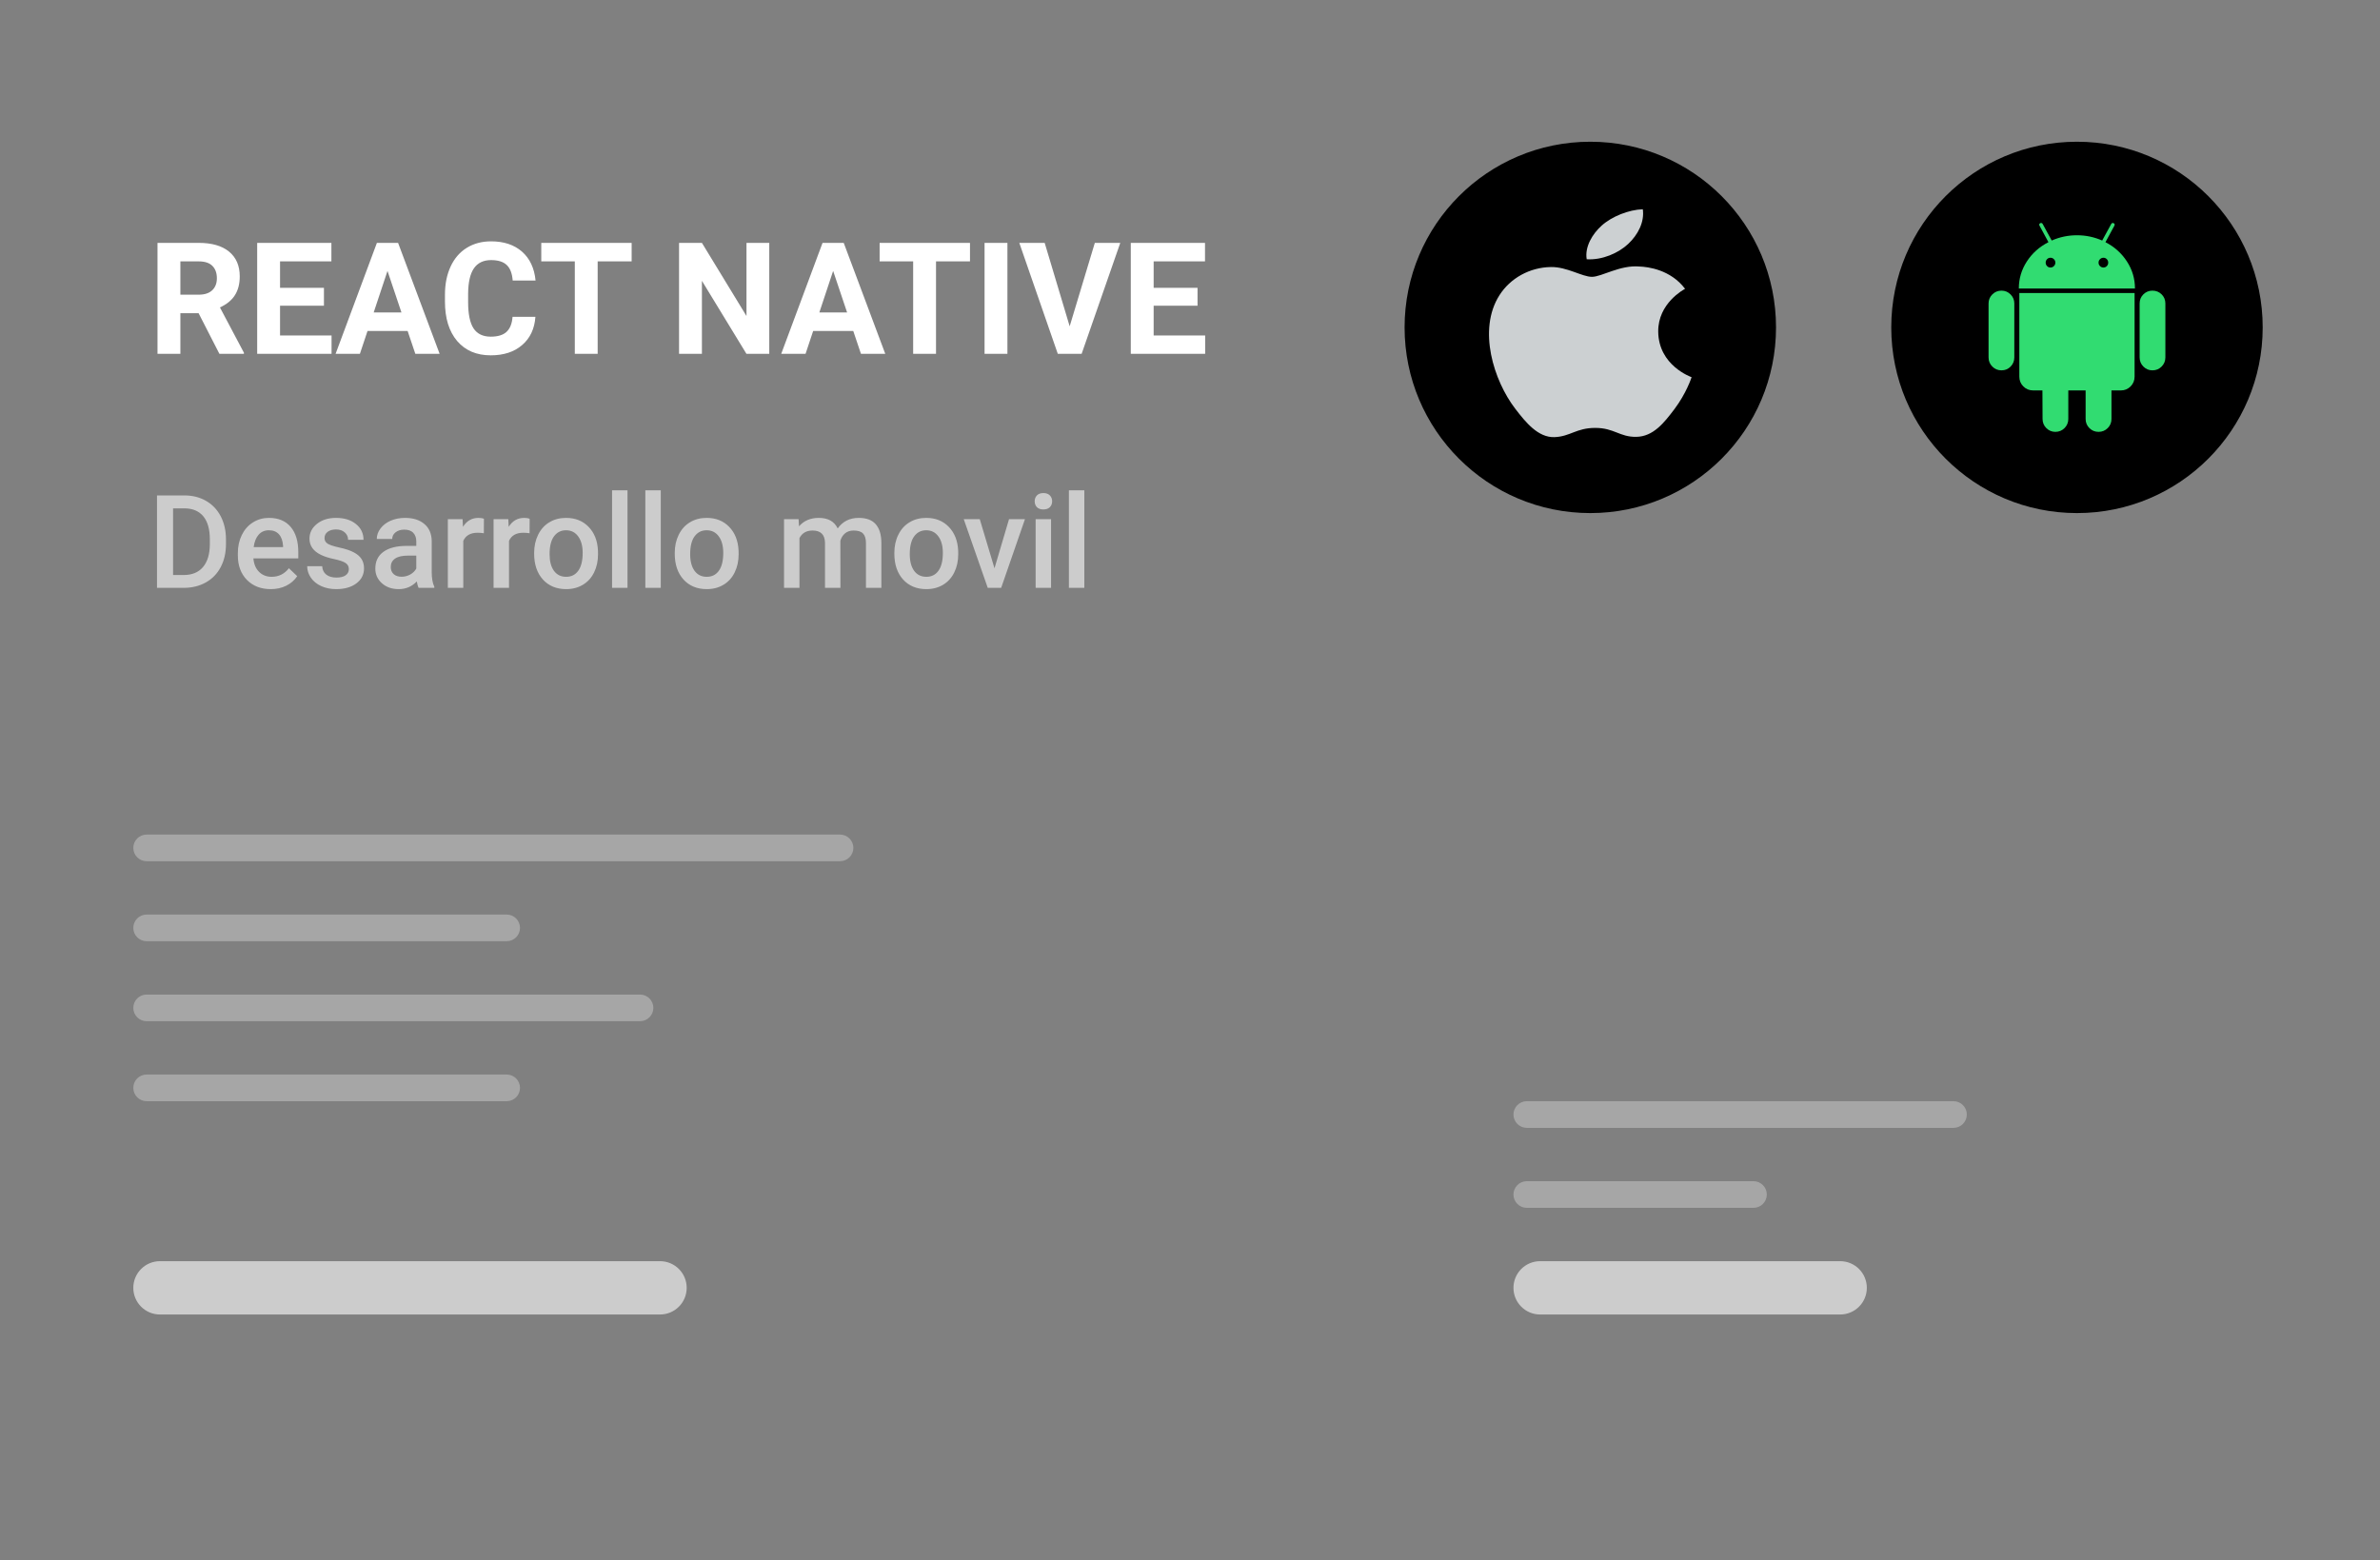 <svg width="183" height="120" viewBox="0 0 183 120" fill="none" xmlns="http://www.w3.org/2000/svg">
<rect x="0" y="0" width="183" height="120" fill="#808080" stroke="none"/>
<path d="M64.591 64.184H11.275C10.709 64.184 10.25 64.643 10.25 65.209C10.25 65.775 10.709 66.234 11.275 66.234H64.591C65.157 66.234 65.616 65.775 65.616 65.209C65.616 64.643 65.157 64.184 64.591 64.184Z" fill="white" fill-opacity="0.3"/>
<path d="M38.959 70.335H11.275C10.709 70.335 10.25 70.794 10.25 71.361C10.25 71.927 10.709 72.386 11.275 72.386H38.959C39.525 72.386 39.984 71.927 39.984 71.361C39.984 70.794 39.525 70.335 38.959 70.335Z" fill="white" fill-opacity="0.3"/>
<path d="M49.212 76.487H11.275C10.709 76.487 10.25 76.946 10.25 77.513C10.25 78.079 10.709 78.538 11.275 78.538H49.212C49.778 78.538 50.237 78.079 50.237 77.513C50.237 76.946 49.778 76.487 49.212 76.487Z" fill="white" fill-opacity="0.3"/>
<path d="M38.959 82.639H11.275C10.709 82.639 10.25 83.098 10.25 83.665C10.25 84.231 10.709 84.69 11.275 84.69H38.959C39.525 84.69 39.984 84.231 39.984 83.665C39.984 83.098 39.525 82.639 38.959 82.639Z" fill="white" fill-opacity="0.3"/>
<path d="M50.749 96.993H12.301C11.168 96.993 10.25 97.911 10.25 99.044V99.044C10.25 100.176 11.168 101.094 12.301 101.094H50.749C51.882 101.094 52.8 100.176 52.8 99.044C52.8 97.911 51.882 96.993 50.749 96.993Z" fill="white" fill-opacity="0.6"/>
<path d="M150.206 84.689H117.396C116.83 84.689 116.371 85.148 116.371 85.715C116.371 86.281 116.83 86.74 117.396 86.74H150.206C150.772 86.74 151.231 86.281 151.231 85.715C151.231 85.148 150.772 84.689 150.206 84.689Z" fill="white" fill-opacity="0.3"/>
<path d="M134.827 90.841H117.396C116.83 90.841 116.371 91.3 116.371 91.867C116.371 92.433 116.83 92.892 117.396 92.892H134.827C135.393 92.892 135.852 92.433 135.852 91.867C135.852 91.3 135.393 90.841 134.827 90.841Z" fill="white" fill-opacity="0.3"/>
<path d="M141.491 96.993H118.422C117.289 96.993 116.371 97.911 116.371 99.044V99.044C116.371 100.176 117.289 101.094 118.422 101.094H141.491C142.624 101.094 143.542 100.176 143.542 99.044V99.044C143.542 97.911 142.624 96.993 141.491 96.993Z" fill="white" fill-opacity="0.6"/>
<path d="M15.27 24.087H13.869V27.21H12.111V18.679H15.281C16.289 18.679 17.066 18.903 17.613 19.352C18.16 19.802 18.434 20.436 18.434 21.257C18.434 21.839 18.307 22.325 18.053 22.716C17.803 23.102 17.422 23.411 16.91 23.642L18.756 27.128V27.21H16.869L15.27 24.087ZM13.869 22.663H15.287C15.729 22.663 16.07 22.552 16.312 22.329C16.555 22.102 16.676 21.792 16.676 21.398C16.676 20.995 16.561 20.679 16.33 20.448C16.104 20.218 15.754 20.102 15.281 20.102H13.869V22.663ZM24.908 23.513H21.533V25.798H25.494V27.21H19.775V18.679H25.482V20.102H21.533V22.136H24.908V23.513ZM31.342 25.452H28.26L27.674 27.21H25.805L28.98 18.679H30.609L33.803 27.21H31.934L31.342 25.452ZM28.734 24.028H30.867L29.795 20.835L28.734 24.028ZM41.168 24.368C41.102 25.286 40.762 26.009 40.148 26.536C39.539 27.064 38.734 27.327 37.734 27.327C36.641 27.327 35.779 26.96 35.15 26.226C34.525 25.487 34.213 24.476 34.213 23.19V22.669C34.213 21.849 34.357 21.126 34.647 20.501C34.935 19.876 35.348 19.398 35.883 19.065C36.422 18.73 37.047 18.561 37.758 18.561C38.742 18.561 39.535 18.825 40.137 19.352C40.738 19.88 41.086 20.62 41.18 21.573H39.422C39.379 21.023 39.225 20.624 38.959 20.378C38.697 20.128 38.297 20.003 37.758 20.003C37.172 20.003 36.732 20.214 36.44 20.636C36.15 21.054 36.002 21.704 35.994 22.587V23.231C35.994 24.153 36.133 24.827 36.41 25.253C36.691 25.679 37.133 25.892 37.734 25.892C38.277 25.892 38.682 25.769 38.947 25.523C39.217 25.273 39.371 24.888 39.41 24.368H41.168ZM48.568 20.102H45.955V27.21H44.197V20.102H41.619V18.679H48.568V20.102ZM59.15 27.21H57.393L53.971 21.597V27.21H52.213V18.679H53.971L57.398 24.304V18.679H59.15V27.21ZM65.607 25.452H62.525L61.94 27.21H60.07L63.246 18.679H64.875L68.068 27.21H66.199L65.607 25.452ZM63 24.028H65.133L64.061 20.835L63 24.028ZM74.584 20.102H71.971V27.21H70.213V20.102H67.635V18.679H74.584V20.102ZM77.461 27.21H75.703V18.679H77.461V27.21ZM82.248 25.095L84.182 18.679H86.139L83.168 27.21H81.334L78.375 18.679H80.326L82.248 25.095ZM92.08 23.513H88.705V25.798H92.666V27.21H86.947V18.679H92.654V20.102H88.705V22.136H92.08V23.513Z" fill="white"/>
<path d="M12.072 45.21V38.101H14.172C14.8 38.101 15.357 38.241 15.842 38.52C16.33 38.8 16.708 39.198 16.975 39.712C17.241 40.226 17.375 40.815 17.375 41.48V41.836C17.375 42.51 17.24 43.102 16.97 43.613C16.703 44.124 16.32 44.518 15.822 44.795C15.328 45.072 14.759 45.21 14.118 45.21H12.072ZM13.308 39.097V44.224H14.113C14.761 44.224 15.258 44.022 15.602 43.618C15.951 43.211 16.128 42.629 16.135 41.87V41.475C16.135 40.703 15.967 40.114 15.632 39.707C15.296 39.3 14.81 39.097 14.172 39.097H13.308ZM20.817 45.308C20.065 45.308 19.455 45.072 18.986 44.6C18.521 44.124 18.288 43.493 18.288 42.705V42.559C18.288 42.031 18.389 41.561 18.591 41.148C18.796 40.731 19.082 40.407 19.45 40.176C19.818 39.945 20.228 39.829 20.681 39.829C21.4 39.829 21.955 40.059 22.346 40.518C22.74 40.977 22.936 41.626 22.936 42.466V42.944H19.484C19.52 43.38 19.665 43.726 19.919 43.98C20.176 44.233 20.498 44.36 20.886 44.36C21.429 44.36 21.872 44.141 22.214 43.701L22.854 44.312C22.642 44.627 22.359 44.873 22.004 45.049C21.652 45.221 21.257 45.308 20.817 45.308ZM20.676 40.781C20.35 40.781 20.087 40.895 19.885 41.123C19.686 41.351 19.559 41.668 19.504 42.075H21.765V41.987C21.739 41.59 21.633 41.291 21.447 41.089C21.262 40.884 21.005 40.781 20.676 40.781ZM26.823 43.774C26.823 43.563 26.735 43.402 26.56 43.291C26.387 43.18 26.099 43.083 25.695 42.998C25.292 42.913 24.955 42.806 24.685 42.676C24.092 42.389 23.796 41.974 23.796 41.431C23.796 40.975 23.988 40.594 24.372 40.288C24.756 39.982 25.244 39.829 25.837 39.829C26.468 39.829 26.978 39.985 27.365 40.298C27.756 40.61 27.951 41.016 27.951 41.514H26.765C26.765 41.286 26.68 41.097 26.511 40.947C26.341 40.794 26.117 40.718 25.837 40.718C25.576 40.718 25.363 40.778 25.197 40.898C25.035 41.019 24.953 41.18 24.953 41.382C24.953 41.564 25.03 41.706 25.183 41.807C25.336 41.908 25.645 42.01 26.11 42.114C26.576 42.215 26.94 42.337 27.204 42.48C27.471 42.62 27.668 42.79 27.795 42.988C27.925 43.187 27.99 43.428 27.99 43.711C27.99 44.186 27.793 44.572 27.399 44.868C27.006 45.161 26.49 45.308 25.852 45.308C25.419 45.308 25.033 45.23 24.694 45.073C24.356 44.917 24.092 44.702 23.903 44.429C23.715 44.155 23.62 43.861 23.62 43.545H24.773C24.789 43.825 24.895 44.041 25.09 44.194C25.285 44.344 25.544 44.419 25.866 44.419C26.179 44.419 26.416 44.36 26.579 44.243C26.742 44.123 26.823 43.967 26.823 43.774ZM32.185 45.21C32.133 45.109 32.087 44.945 32.048 44.717C31.67 45.111 31.208 45.308 30.661 45.308C30.131 45.308 29.698 45.156 29.362 44.853C29.027 44.551 28.859 44.176 28.859 43.73C28.859 43.167 29.068 42.736 29.484 42.437C29.904 42.134 30.503 41.982 31.281 41.982H32.009V41.636C32.009 41.362 31.932 41.144 31.779 40.981C31.626 40.815 31.394 40.732 31.081 40.732C30.811 40.732 30.59 40.801 30.417 40.938C30.244 41.071 30.158 41.242 30.158 41.45H28.972C28.972 41.16 29.068 40.89 29.26 40.64C29.452 40.386 29.712 40.187 30.041 40.044C30.373 39.901 30.742 39.829 31.149 39.829C31.768 39.829 32.261 39.985 32.629 40.298C32.997 40.607 33.185 41.043 33.195 41.606V43.989C33.195 44.465 33.262 44.844 33.395 45.127V45.21H32.185ZM30.881 44.355C31.115 44.355 31.335 44.298 31.54 44.185C31.748 44.071 31.905 43.918 32.009 43.726V42.73H31.369C30.93 42.73 30.599 42.806 30.378 42.959C30.157 43.112 30.046 43.328 30.046 43.608C30.046 43.836 30.121 44.019 30.27 44.155C30.424 44.289 30.627 44.355 30.881 44.355ZM37.204 41.011C37.048 40.985 36.887 40.972 36.721 40.972C36.177 40.972 35.811 41.18 35.622 41.597V45.21H34.435V39.927H35.568L35.598 40.518C35.884 40.059 36.281 39.829 36.789 39.829C36.958 39.829 37.098 39.852 37.209 39.898L37.204 41.011ZM40.72 41.011C40.563 40.985 40.402 40.972 40.236 40.972C39.693 40.972 39.327 41.18 39.138 41.597V45.21H37.951V39.927H39.084L39.113 40.518C39.4 40.059 39.797 39.829 40.305 39.829C40.474 39.829 40.614 39.852 40.725 39.898L40.72 41.011ZM41.071 42.52C41.071 42.002 41.174 41.536 41.379 41.123C41.584 40.706 41.872 40.387 42.243 40.166C42.614 39.941 43.041 39.829 43.523 39.829C44.235 39.829 44.813 40.059 45.256 40.518C45.702 40.977 45.943 41.585 45.978 42.344L45.983 42.622C45.983 43.143 45.883 43.608 45.681 44.019C45.482 44.429 45.196 44.746 44.821 44.971C44.45 45.195 44.02 45.308 43.532 45.308C42.787 45.308 42.19 45.06 41.74 44.565C41.294 44.067 41.071 43.405 41.071 42.578V42.52ZM42.258 42.622C42.258 43.166 42.37 43.592 42.595 43.901C42.819 44.207 43.132 44.36 43.532 44.36C43.933 44.36 44.243 44.204 44.465 43.892C44.69 43.579 44.802 43.122 44.802 42.52C44.802 41.986 44.686 41.562 44.455 41.25C44.227 40.938 43.916 40.781 43.523 40.781C43.135 40.781 42.828 40.936 42.6 41.245C42.372 41.551 42.258 42.01 42.258 42.622ZM48.249 45.21H47.062V37.71H48.249V45.21ZM50.808 45.21H49.621V37.71H50.808V45.21ZM51.882 42.52C51.882 42.002 51.984 41.536 52.19 41.123C52.395 40.706 52.683 40.387 53.054 40.166C53.425 39.941 53.851 39.829 54.333 39.829C55.046 39.829 55.624 40.059 56.066 40.518C56.512 40.977 56.753 41.585 56.789 42.344L56.794 42.622C56.794 43.143 56.693 43.608 56.491 44.019C56.293 44.429 56.006 44.746 55.632 44.971C55.261 45.195 54.831 45.308 54.343 45.308C53.597 45.308 53 45.06 52.551 44.565C52.105 44.067 51.882 43.405 51.882 42.578V42.52ZM53.068 42.622C53.068 43.166 53.181 43.592 53.405 43.901C53.63 44.207 53.942 44.36 54.343 44.36C54.743 44.36 55.054 44.204 55.275 43.892C55.5 43.579 55.612 43.122 55.612 42.52C55.612 41.986 55.497 41.562 55.266 41.25C55.038 40.938 54.727 40.781 54.333 40.781C53.946 40.781 53.638 40.936 53.41 41.245C53.182 41.551 53.068 42.01 53.068 42.622ZM61.403 39.927L61.438 40.478C61.809 40.046 62.316 39.829 62.961 39.829C63.667 39.829 64.151 40.099 64.411 40.64C64.795 40.099 65.336 39.829 66.032 39.829C66.615 39.829 67.048 39.99 67.331 40.312C67.618 40.635 67.764 41.11 67.77 41.738V45.21H66.584V41.773C66.584 41.437 66.511 41.191 66.364 41.035C66.218 40.879 65.975 40.801 65.637 40.801C65.367 40.801 65.145 40.874 64.973 41.02C64.803 41.164 64.685 41.352 64.616 41.587L64.621 45.21H63.435V41.733C63.418 41.112 63.101 40.801 62.482 40.801C62.007 40.801 61.67 40.995 61.472 41.382V45.21H60.285V39.927H61.403ZM68.767 42.52C68.767 42.002 68.869 41.536 69.074 41.123C69.279 40.706 69.567 40.387 69.939 40.166C70.31 39.941 70.736 39.829 71.218 39.829C71.931 39.829 72.508 40.059 72.951 40.518C73.397 40.977 73.638 41.585 73.674 42.344L73.679 42.622C73.679 43.143 73.578 43.608 73.376 44.019C73.177 44.429 72.891 44.746 72.517 44.971C72.145 45.195 71.716 45.308 71.228 45.308C70.482 45.308 69.885 45.06 69.436 44.565C68.99 44.067 68.767 43.405 68.767 42.578V42.52ZM69.953 42.622C69.953 43.166 70.065 43.592 70.29 43.901C70.515 44.207 70.827 44.36 71.228 44.36C71.628 44.36 71.939 44.204 72.16 43.892C72.385 43.579 72.497 43.122 72.497 42.52C72.497 41.986 72.382 41.562 72.15 41.25C71.922 40.938 71.612 40.781 71.218 40.781C70.83 40.781 70.523 40.936 70.295 41.245C70.067 41.551 69.953 42.01 69.953 42.622ZM76.467 43.706L77.585 39.927H78.811L76.98 45.21H75.949L74.103 39.927H75.334L76.467 43.706ZM80.817 45.21H79.631V39.927H80.817V45.21ZM79.558 38.555C79.558 38.372 79.615 38.221 79.728 38.101C79.846 37.98 80.012 37.92 80.227 37.92C80.441 37.92 80.607 37.98 80.725 38.101C80.842 38.221 80.9 38.372 80.9 38.555C80.9 38.734 80.842 38.883 80.725 39.004C80.607 39.121 80.441 39.18 80.227 39.18C80.012 39.18 79.846 39.121 79.728 39.004C79.615 38.883 79.558 38.734 79.558 38.555ZM83.376 45.21H82.189V37.71H83.376V45.21Z" fill="white" fill-opacity="0.6"/>
<circle cx="122.28" cy="25.18" r="14.28" fill="black"/>
<path d="M125.197 18.757C125.948 18.051 126.456 17.071 126.317 16.093C125.235 16.127 123.923 16.651 123.146 17.357C122.45 17.982 121.84 18.981 122.003 19.939C123.211 20.011 124.444 19.462 125.197 18.757ZM127.502 25.507C127.479 23.316 129.478 22.263 129.567 22.212C128.443 20.724 126.692 20.521 126.069 20.498C124.578 20.36 123.162 21.29 122.405 21.29C121.652 21.29 120.486 20.516 119.249 20.537C117.624 20.56 116.127 21.391 115.292 22.707C113.604 25.356 114.859 29.28 116.504 31.428C117.309 32.48 118.266 33.66 119.524 33.618C120.737 33.575 121.195 32.909 122.66 32.909C124.125 32.909 124.535 33.618 125.817 33.596C127.121 33.575 127.946 32.524 128.744 31.469C129.666 30.249 130.047 29.068 130.068 29.009C130.04 28.994 127.529 28.127 127.502 25.507Z" fill="#CCD0D2"/>
<path fill-rule="evenodd" clip-rule="evenodd" d="M159.7 39.46C167.587 39.46 173.98 33.066 173.98 25.18C173.98 17.293 167.587 10.9 159.7 10.9C151.813 10.9 145.42 17.293 145.42 25.18C145.42 33.066 151.813 39.46 159.7 39.46Z" fill="black"/>
<g clip-path="url(#clip0)">
<path d="M153.897 22.352C153.62 22.352 153.385 22.448 153.192 22.641C152.999 22.834 152.902 23.066 152.902 23.336V27.488C152.902 27.765 152.999 27.999 153.192 28.192C153.385 28.386 153.62 28.482 153.897 28.482C154.173 28.482 154.407 28.386 154.597 28.192C154.786 27.999 154.882 27.765 154.882 27.488V23.336C154.882 23.066 154.785 22.834 154.592 22.641C154.399 22.448 154.167 22.352 153.897 22.352Z" fill="#31DC71"/>
<path d="M161.89 18.625L162.575 17.36C162.62 17.276 162.604 17.212 162.527 17.167C162.443 17.128 162.379 17.148 162.334 17.225L161.639 18.499C161.027 18.229 160.381 18.093 159.698 18.093C159.016 18.093 158.369 18.229 157.758 18.499L157.063 17.225C157.018 17.148 156.953 17.128 156.87 17.167C156.792 17.212 156.776 17.276 156.822 17.36L157.507 18.625C156.812 18.979 156.258 19.473 155.846 20.107C155.435 20.741 155.229 21.434 155.229 22.187H164.159C164.159 21.434 163.953 20.741 163.541 20.107C163.129 19.473 162.578 18.979 161.89 18.625ZM157.927 20.464C157.853 20.538 157.764 20.575 157.661 20.575C157.558 20.575 157.471 20.538 157.401 20.464C157.33 20.39 157.294 20.302 157.294 20.198C157.294 20.095 157.33 20.007 157.401 19.933C157.471 19.859 157.558 19.822 157.661 19.822C157.764 19.822 157.853 19.859 157.927 19.933C158.001 20.007 158.038 20.095 158.038 20.198C158.038 20.301 158.001 20.39 157.927 20.464ZM161.996 20.464C161.925 20.538 161.838 20.575 161.735 20.575C161.632 20.575 161.544 20.538 161.47 20.464C161.396 20.39 161.359 20.302 161.359 20.198C161.359 20.095 161.396 20.007 161.47 19.933C161.544 19.859 161.632 19.822 161.735 19.822C161.838 19.822 161.925 19.859 161.996 19.933C162.067 20.007 162.102 20.095 162.102 20.198C162.102 20.301 162.067 20.39 161.996 20.464Z" fill="#31DC71"/>
<path d="M155.268 28.965C155.268 29.261 155.37 29.512 155.576 29.718C155.782 29.924 156.033 30.026 156.329 30.026H157.044L157.054 32.218C157.054 32.495 157.15 32.73 157.343 32.923C157.536 33.116 157.768 33.213 158.038 33.213C158.315 33.213 158.55 33.116 158.743 32.923C158.936 32.73 159.033 32.495 159.033 32.218V30.027H160.365V32.218C160.365 32.495 160.461 32.73 160.654 32.923C160.848 33.116 161.082 33.213 161.359 33.213C161.636 33.213 161.871 33.116 162.064 32.923C162.257 32.73 162.353 32.495 162.353 32.218V30.027H163.078C163.367 30.027 163.615 29.924 163.821 29.718C164.027 29.512 164.13 29.261 164.13 28.965V22.535H155.268V28.965Z" fill="#31DC71"/>
<path d="M165.502 22.352C165.232 22.352 165 22.447 164.807 22.636C164.614 22.826 164.518 23.06 164.518 23.336V27.488C164.518 27.765 164.614 27.999 164.807 28.192C165 28.386 165.232 28.482 165.502 28.482C165.779 28.482 166.014 28.386 166.207 28.192C166.4 27.999 166.497 27.765 166.497 27.488V23.336C166.497 23.06 166.4 22.826 166.207 22.636C166.014 22.447 165.779 22.352 165.502 22.352Z" fill="#31DC71"/>
</g>
<defs>
<clipPath id="clip0">
<rect width="16.065" height="16.065" fill="white" transform="translate(151.666 17.147)"/>
</clipPath>
</defs>
</svg>

